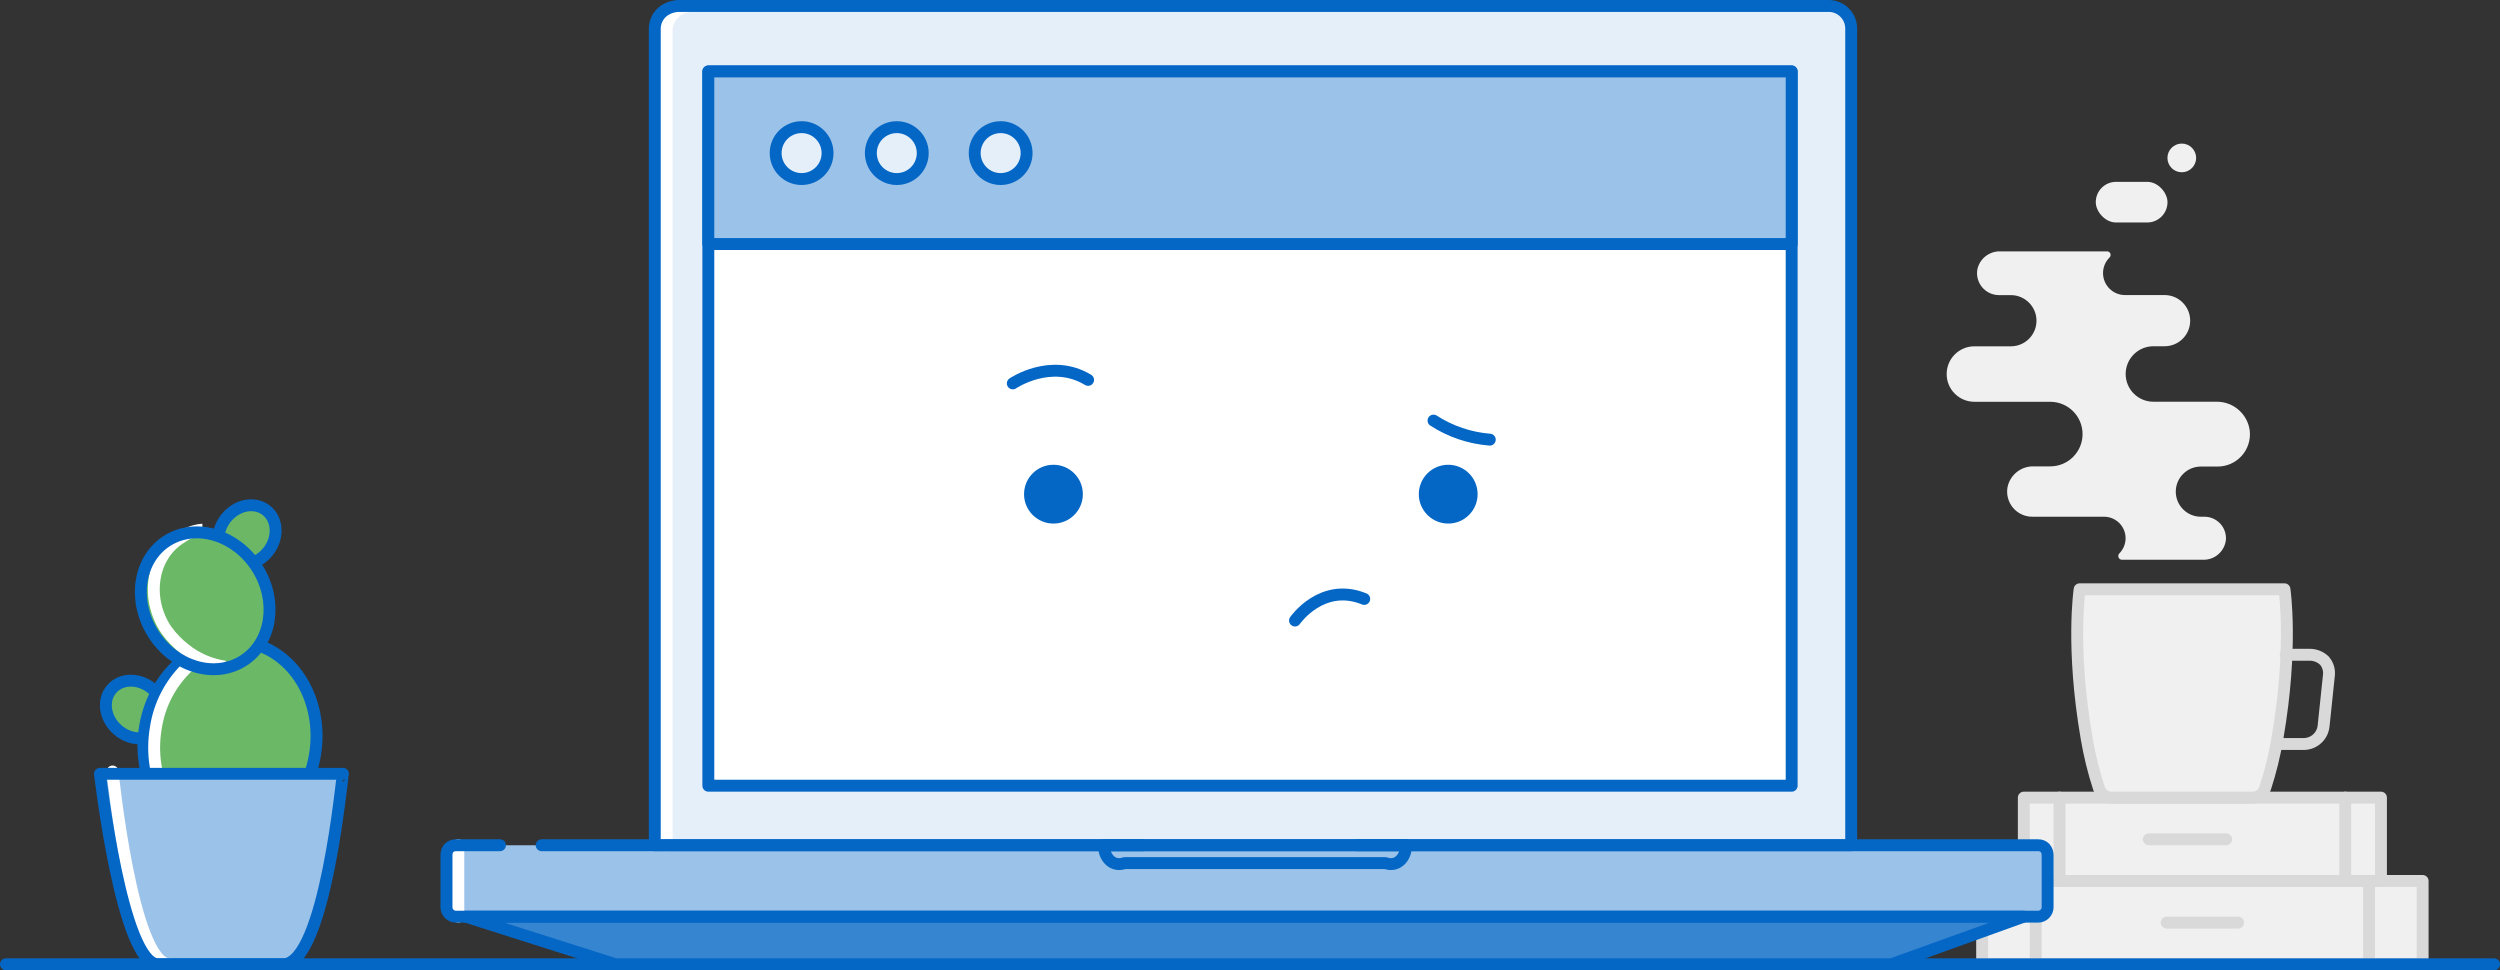 <?xml version="1.0" encoding="UTF-8"?>
<svg width="420px" height="163px" viewBox="0 0 420 163" version="1.1" xmlns="http://www.w3.org/2000/svg" xmlns:xlink="http://www.w3.org/1999/xlink">
    <rect x="0" y="0" width="420" height="163" fill="#333333" stroke="none"/>
    <!-- Generator: Sketch 52.5 (67469) - http://www.bohemiancoding.com/sketch -->
    <title>Error_420x180</title>
    <desc>Created with Sketch.</desc>
    <g id="Page" stroke="none" stroke-width="1" fill="none" fill-rule="evenodd">
        <g id="Unsched" transform="translate(-750, -203)">
            <g id="Error_420x180" transform="translate(751, 203)">
                <rect id="Rectangle-path" stroke="#D9D9D9" stroke-width="2" fill="#F0F0F0" stroke-linecap="round" stroke-linejoin="round" x="332" y="148" width="74" height="14"></rect>
                <path d="M341,148 L341,162" id="Shape" stroke="#D9D9D9" stroke-width="2" stroke-linecap="round" stroke-linejoin="round"></path>
                <path d="M397,148 L397,162" id="Shape-2" stroke="#D9D9D9" stroke-width="2" stroke-linecap="round" stroke-linejoin="round"></path>
                <path d="M363,155 L375,155" id="Shape-3" stroke="#D9D9D9" stroke-width="2" stroke-linecap="round" stroke-linejoin="round"></path>
                <polygon id="Rectangle-path-2" stroke="#D9D9D9" stroke-width="2" fill="#F0F0F0" stroke-linecap="round" stroke-linejoin="round" points="339 134 390.24 134 399 134 399 148 339 148"></polygon>
                <path d="M360,141 L373,141" id="Shape-4" stroke="#D9D9D9" stroke-width="2" stroke-linecap="round" stroke-linejoin="round"></path>
                <ellipse id="Oval" stroke="#0467C6" stroke-width="2" fill="#6CB766" stroke-linecap="round" stroke-linejoin="round" transform="translate(21.716, 119.198) rotate(-48.37) translate(-21.716, -119.198) " cx="21.716" cy="119.198" rx="4.51" ry="5.24"></ellipse>
                <ellipse id="Oval-2" fill="#6BB966" transform="translate(37.64, 124.478) rotate(-80.256) translate(-37.64, -124.478) " cx="37.64" cy="124.478" rx="16.795" ry="14.465"></ellipse>
                <ellipse id="Oval-3" stroke="#0467C6" stroke-width="2.009" stroke-linecap="round" stroke-linejoin="round" transform="translate(37.64, 124.478) rotate(-80.256) translate(-37.64, -124.478) " cx="37.64" cy="124.478" rx="16.795" ry="14.465"></ellipse>
                <path d="M35.07,140.9 C28.07,138.9 23.72,130.9 25.18,122.29 C25.775,118.356 27.669,114.734 30.56,112 L30.99,111.56" id="Shape-5" stroke="#FFFFFF" stroke-width="2" stroke-linecap="round"></path>
                <path d="M46.57,162 L25.57,162 C19.48,162 15.8,130 15.8,130 L56.62,130 C56.48,130 53.65,162 46.57,162 Z" id="Shape-6" fill="#9BC2E8"></path>
                <path d="M27.46,162 C21.21,162 17.91,129.61 17.91,129.61" id="Shape-7" stroke="#FFFFFF" stroke-width="2" stroke-linecap="round" stroke-linejoin="round"></path>
                <ellipse id="Oval-4" stroke="#0467C6" stroke-width="2" fill="#6CB766" stroke-linecap="round" stroke-linejoin="round" transform="translate(40.501, 89.854) rotate(-51.55) translate(-40.501, -89.854) " cx="40.501" cy="89.854" rx="5.24" ry="4.51"></ellipse>
                <ellipse id="Oval-5" fill="#6BB966" transform="translate(33.472, 100.935) rotate(-32.31) translate(-33.472, -100.935) " cx="33.472" cy="100.935" rx="10.33" ry="11.93"></ellipse>
                <path d="M36.8,112 C34.332,111.641 32.006,110.629 30.06,109.07 C28.883,108.156 27.842,107.079 26.97,105.87 C23.41,100.66 24.36,93.4 29.44,90.31 C30.435,89.577 31.61,89.124 32.84,89 L33,89" id="Shape-8" stroke="#FFFFFF" stroke-width="2"></path>
                <ellipse id="Oval-6" stroke="#0467C6" stroke-width="2" stroke-linecap="round" stroke-linejoin="round" transform="translate(33.472, 100.935) rotate(-32.31) translate(-33.472, -100.935) " cx="33.472" cy="100.935" rx="10.33" ry="11.93"></ellipse>
                <path d="M46.57,162 L25.57,162 C19.48,162 15.8,130 15.8,130 L56.62,130 C56.48,130 53.65,162 46.57,162 Z" id="Shape-9" stroke="#0467C6" stroke-width="2" stroke-linecap="round" stroke-linejoin="round"></path>
                <path d="M0,162 L418,162" id="Shape-10" stroke="#0467C6" stroke-width="2" stroke-linecap="round" stroke-linejoin="round"></path>
                <path d="M89.85,142 L341.4,142 C341.833,141.988 342.253,142.154 342.56,142.46 C342.853,142.794 343.01,143.226 343,143.67 L343,152.4 C343,153.284 342.284,154 341.4,154 L75.6,154 C74.716,154 74,153.284 74,152.4 L74,143.67 C73.99,143.226 74.147,142.794 74.44,142.46 C74.747,142.154 75.167,141.988 75.6,142 L89.85,142 Z" id="Shape-11" fill="#9BC2E8"></path>
                <polygon id="Shape-12" fill="#3685D1" points="317 162 103 162 77 154 339 154"></polygon>
                <path d="M76,154 L76,142" id="Shape-13" stroke="#FFFFFF" stroke-width="2" stroke-linecap="round" stroke-linejoin="round"></path>
                <path d="M345,134 L345,148" id="Shape-14" stroke="#D9D9D9" stroke-width="2" stroke-linecap="round" stroke-linejoin="round"></path>
                <path d="M393,148 L393,134" id="Path" stroke="#D9D9D9" stroke-width="2" fill="#F0F0F0" stroke-linecap="round" stroke-linejoin="round"></path>
                <polygon id="Shape-15" stroke="#0467C6" stroke-width="2" stroke-linecap="round" stroke-linejoin="round" points="316.75 162 102.4 162 77.26 154 338.97 154"></polygon>
                <path d="M112.78,1 L306.22,1 C308.305,1.005 309.995,2.695 310,4.78 L310,142 L109,142 L109,4.78 C109.005,2.695 110.695,1.005 112.78,1 Z" id="Shape-16" fill="#E5EFF9"></path>
                <path d="M115.36,1 C113.035,0.927 111.087,2.745 111,5.07 L111,142" id="Shape-17" stroke="#FFFFFF" stroke-width="2" stroke-linecap="round" stroke-linejoin="round"></path>
                <path d="M109,21 L109,142 L310,142 L310,4.78 C309.995,2.695 308.305,1.005 306.22,1 L113,1 C112.068,1.03 111.168,1.344 110.42,1.9 C109.538,2.598 109.016,3.655 109,4.78 L109,22" id="Shape-18" stroke="#0467C6" stroke-width="2" stroke-linecap="round" stroke-linejoin="round"></path>
                <rect id="Rectangle-path-3" fill="#FFFFFF" x="118" y="11" width="182" height="121"></rect>
                <rect id="Rectangle-path-4" stroke="#0467C6" stroke-width="2" stroke-linecap="round" stroke-linejoin="round" x="118" y="12" width="182" height="120"></rect>
                <rect id="Rectangle-path-5" stroke="#0467C6" stroke-width="2" fill="#9BC2E8" stroke-linecap="round" stroke-linejoin="round" x="118" y="12" width="182" height="29"></rect>
                <circle id="Oval-7" stroke="#0467C6" stroke-width="2" fill="#E5EFF9" stroke-linecap="round" stroke-linejoin="round" cx="133.67" cy="25.72" r="4.36"></circle>
                <circle id="Oval-8" stroke="#0467C6" stroke-width="2" fill="#E5EFF9" stroke-linecap="round" stroke-linejoin="round" cx="149.66" cy="25.72" r="4.36"></circle>
                <circle id="Oval-9" stroke="#0467C6" stroke-width="2" fill="#E5EFF9" stroke-linecap="round" stroke-linejoin="round" cx="167.11" cy="25.72" r="4.36"></circle>
                <path d="M191,142 L184.46,142 C184.46,144.15 186.01,145.7 187.92,145 L231.76,145 C233.68,145.7 235.22,144.15 235.22,142 L227,142" id="Shape-19" stroke="#0467C6" stroke-width="2" stroke-linecap="round" stroke-linejoin="round"></path>
                <g id="Group" transform="translate(169, 62)">
                    <circle id="Oval-10" fill="#0467C6" cx="73.3" cy="21.02" r="4.94"></circle>
                    <path d="M70.83,8.66 C73.666,10.493 76.914,11.593 80.28,11.86" id="Shape-20" stroke="#0467C6" stroke-width="2" fill="#FFFFFF" stroke-linecap="round" stroke-linejoin="round"></path>
                    <circle id="Oval-11" fill="#0467C6" cx="6.98" cy="21.02" r="4.94"></circle>
                    <path d="M0.15,2.41 C0.15,2.41 6.55,-1.96 12.8,1.82" id="Shape-21" stroke="#0467C6" stroke-width="2" fill="#FFFFFF" stroke-linecap="round" stroke-linejoin="round"></path>
                    <path d="M47.56,42.25 C47.56,42.25 52.07,35.71 59.19,38.62" id="Shape-22" stroke="#0467C6" stroke-width="2" stroke-linecap="round" stroke-linejoin="round"></path>
                </g>
                <path d="M90,142 L341.4,142 C341.833,141.988 342.253,142.154 342.56,142.46 C342.853,142.794 343.01,143.226 343,143.67 L343,152.4 C343,153.284 342.284,154 341.4,154 L75.6,154 C74.716,154 74,153.284 74,152.4 L74,143.67 C73.99,143.226 74.147,142.794 74.44,142.46 C74.747,142.154 75.167,141.988 75.6,142 L83,142" id="Shape-23" stroke="#0467C6" stroke-width="2" stroke-linecap="round" stroke-linejoin="round"></path>
                <g id="Shape-24" transform="translate(347, 99)" stroke="#D9D9D9" stroke-linecap="round" stroke-linejoin="round" stroke-width="2">
                    <path d="M17.85,35 L30.35,35 C31.37,35.036 32.281,34.365 32.55,33.38 C33.443,30.642 34.132,27.84 34.61,25 C37.26,9.71 35.79,0 35.79,0 L1.38,0 C1.38,0 -0.09,9.71 2.55,25 C3.028,27.84 3.717,30.642 4.61,33.38 C4.886,34.364 5.798,35.033 6.82,35 L17.85,35 Z" id="Path" fill="#F0F0F0"></path>
                    <path d="M36,11 L40.13,11 C41.021,11.023 41.87,11.38 42.51,12 C43.106,12.695 43.375,13.613 43.25,14.52 L42.36,22.99 C42.179,24.67 40.779,25.954 39.09,25.99 L35,25.99" id="Path"></path>
                </g>
                <path d="M371.35,67.49 L360.77,67.49 C359.534,67.49 358.349,66.999 357.475,66.125 C356.601,65.251 356.11,64.066 356.11,62.83 C356.11,61.594 356.601,60.409 357.475,59.535 C358.349,58.661 359.534,58.17 360.77,58.17 L362.65,58.17 C363.791,58.173 364.887,57.72 365.693,56.913 C366.5,56.107 366.953,55.011 366.95,53.87 C366.95,51.495 365.025,49.57 362.65,49.57 L356,49.57 C353.962,49.57 352.31,47.918 352.31,45.88 C352.308,44.881 352.713,43.925 353.43,43.23 C353.582,43.061 353.627,42.821 353.544,42.609 C353.461,42.398 353.266,42.251 353.04,42.23 L335.04,42.23 C333.208,42.186 331.6,43.442 331.2,45.23 C331.004,46.306 331.296,47.414 331.997,48.254 C332.698,49.094 333.736,49.58 334.83,49.58 L336.83,49.58 C339.203,49.585 341.125,51.507 341.13,53.88 C341.13,56.255 339.205,58.18 336.83,58.18 L330.7,58.18 C328.126,58.18 326.04,60.266 326.04,62.84 C326.04,65.414 328.126,67.5 330.7,67.5 L343.45,67.5 C346.445,67.506 348.87,69.935 348.87,72.93 C348.87,75.923 346.443,78.35 343.45,78.35 L340.66,78.35 C338.555,78.298 336.712,79.751 336.27,81.81 C336.038,83.045 336.368,84.319 337.17,85.285 C337.972,86.252 339.164,86.811 340.42,86.81 L352.48,86.81 C354.479,86.81 356.1,88.431 356.1,90.43 C356.099,91.387 355.717,92.304 355.04,92.98 C354.866,93.166 354.821,93.438 354.926,93.67 C355.031,93.902 355.266,94.048 355.52,94.04 L369.15,94.04 C371.12,94.074 372.782,92.582 372.96,90.62 C373.012,89.629 372.655,88.66 371.973,87.94 C371.29,87.22 370.342,86.811 369.35,86.81 L368.75,86.81 C366.419,86.81 364.53,84.921 364.53,82.59 C364.536,80.263 366.423,78.38 368.75,78.38 L371.57,78.38 C373.109,78.38 374.575,77.727 375.603,76.582 C376.631,75.437 377.125,73.91 376.96,72.38 C376.617,69.554 374.196,67.444 371.35,67.49 Z" id="Path" fill="#F0F0F0"></path>
                <rect id="Rectangle" fill="#F0F0F0" x="351.09" y="30.55" width="12.05" height="6.83" rx="3.41"></rect>
                <circle id="Oval" fill="#F0F0F0" cx="365.54" cy="26.53" r="2.41"></circle>
            </g>
        </g>
    </g>
</svg>